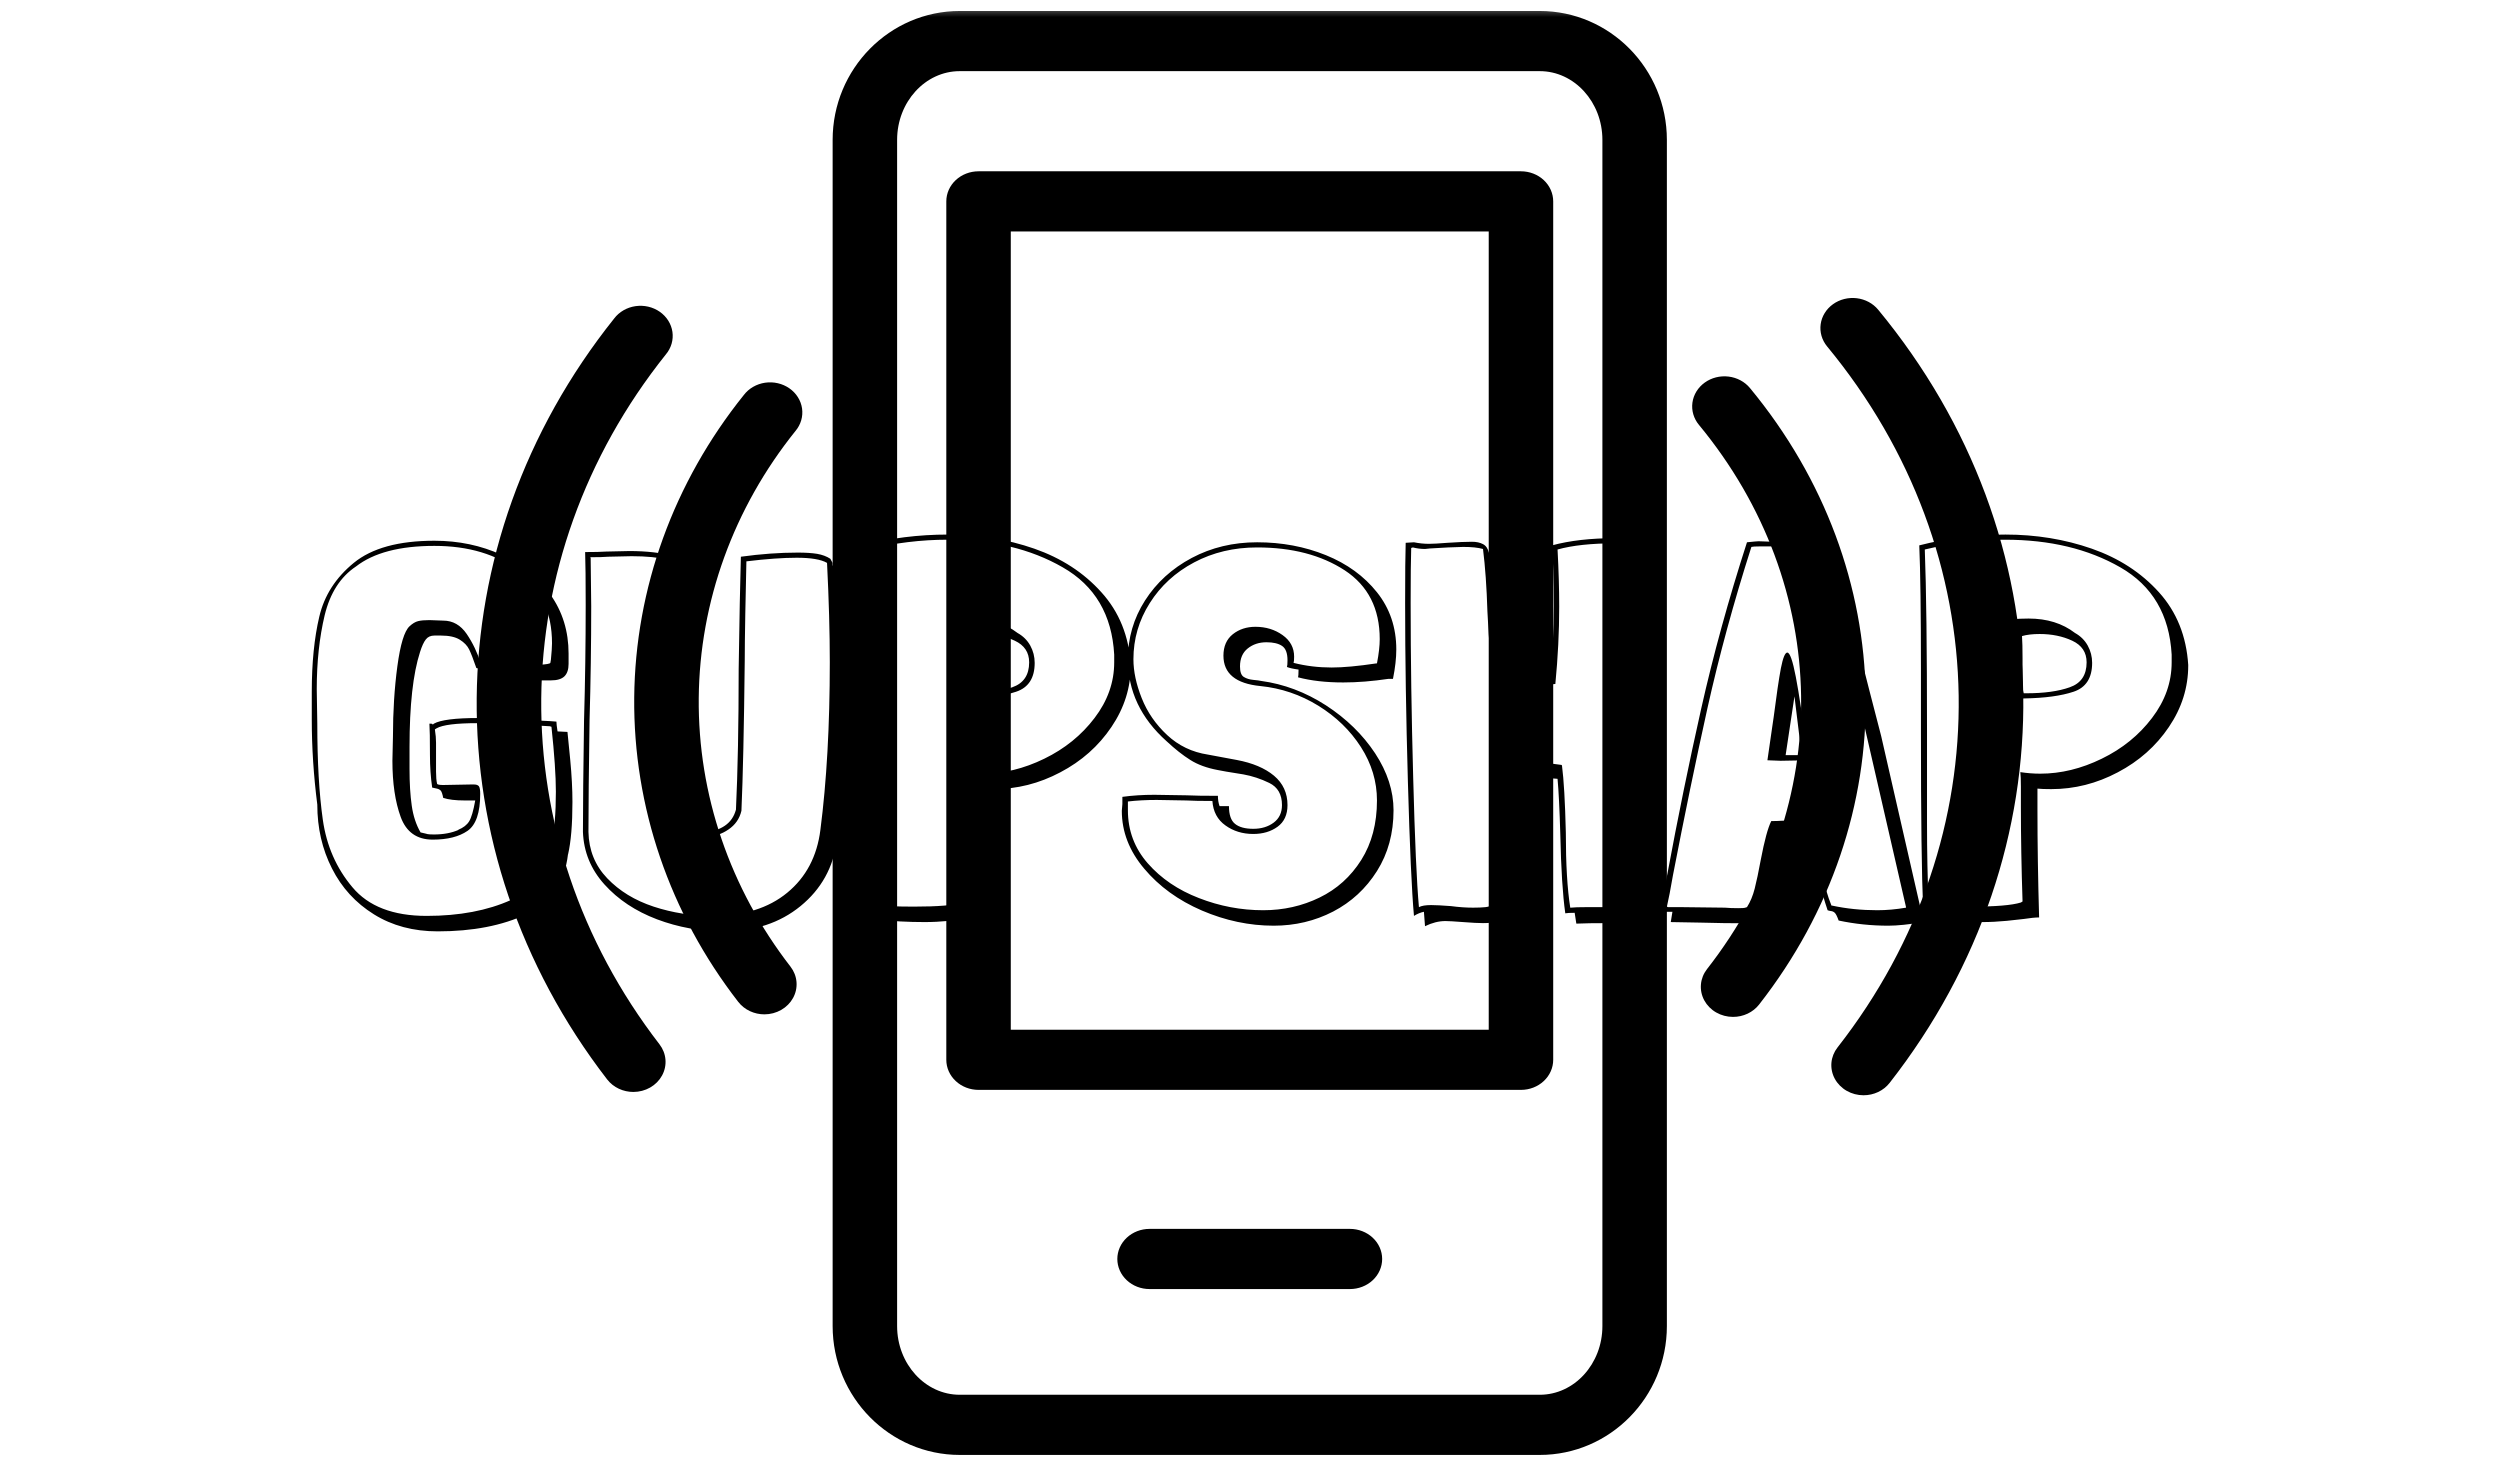 <svg width="220" height="129" viewBox="0 0 220 129" fill="none" xmlns="http://www.w3.org/2000/svg">
<g clip-path="url(#clip0_33_2078)">
<g clip-path="url(#clip1_33_2078)">
<g clip-path="url(#clip2_33_2078)">
<g clip-path="url(#clip3_33_2078)">
<g clip-path="url(#clip4_33_2078)">
<g clip-path="url(#clip5_33_2078)">
<g clip-path="url(#clip6_33_2078)">
<g clip-path="url(#clip7_33_2078)">
<g clip-path="url(#clip8_33_2078)">
<path d="M37.934 63.684C38.031 63.684 38.079 63.714 38.079 63.775L38.176 63.684C38.76 63.351 40.072 63.185 42.113 63.185C43.344 63.185 44.802 63.245 46.487 63.366L48.382 63.457L48.965 63.502C48.965 63.654 48.998 63.941 49.063 64.364L49.937 64.409C49.97 64.681 50.051 65.498 50.18 66.858C50.31 68.219 50.375 69.458 50.375 70.577C50.375 72.542 50.245 74.084 49.986 75.203V75.157C49.694 77.666 48.479 79.429 46.341 80.445C44.203 81.455 41.595 81.96 38.517 81.96C36.378 81.96 34.509 81.461 32.908 80.463C31.302 79.465 30.07 78.12 29.215 76.427C28.353 74.734 27.922 72.859 27.922 70.804C27.598 68.264 27.436 65.77 27.436 63.321V60.872C27.436 58.333 27.657 56.132 28.097 54.269C28.531 52.413 29.542 50.835 31.13 49.535C32.717 48.235 35.083 47.585 38.225 47.585C40.364 47.585 42.333 47.999 44.135 48.827C45.93 49.662 47.362 50.826 48.431 52.319C49.5 53.819 50.035 55.551 50.035 57.516C50.035 57.637 50.035 57.94 50.035 58.423C50.035 58.907 49.915 59.27 49.675 59.512C49.429 59.754 49.03 59.874 48.479 59.874H46.633C46.406 59.874 45.994 59.88 45.398 59.893C44.796 59.911 43.96 59.844 42.891 59.693C42.858 59.602 42.826 59.481 42.793 59.33C42.761 59.179 42.69 59.064 42.58 58.986C42.463 58.913 42.243 58.846 41.919 58.786C41.659 58.03 41.449 57.486 41.287 57.154C41.125 56.821 40.849 56.534 40.461 56.292C40.072 56.05 39.521 55.929 38.808 55.929C38.743 55.929 38.549 55.929 38.225 55.929C37.901 55.929 37.652 56.041 37.477 56.265C37.295 56.494 37.124 56.866 36.962 57.38C36.346 59.285 36.038 62.066 36.038 65.725V67.674C36.038 68.914 36.103 69.987 36.233 70.894C36.362 71.801 36.621 72.587 37.01 73.252L37.593 73.389H37.545C37.674 73.419 37.885 73.434 38.176 73.434C39.019 73.434 39.748 73.298 40.364 73.026H40.315C40.769 72.844 41.092 72.593 41.287 72.273C41.481 71.959 41.659 71.348 41.821 70.441H40.898C40.088 70.441 39.456 70.365 39.003 70.214C38.938 69.882 38.867 69.67 38.789 69.579C38.705 69.489 38.591 69.428 38.449 69.398C38.3 69.368 38.16 69.337 38.031 69.307C37.901 68.4 37.836 67.448 37.836 66.45C37.836 65.029 37.82 64.107 37.788 63.684H37.934ZM38.274 64.183V64.228C38.339 64.621 38.371 64.999 38.371 65.362C38.371 65.725 38.371 65.951 38.371 66.042V67.312V67.901C38.371 68.355 38.403 68.718 38.468 68.99C38.533 69.05 38.711 69.08 39.003 69.08L41.384 69.035H41.724C41.919 69.035 42.058 69.086 42.142 69.189C42.22 69.298 42.259 69.519 42.259 69.851C42.259 71.514 41.886 72.603 41.141 73.117C40.396 73.63 39.375 73.887 38.079 73.887C36.686 73.887 35.747 73.222 35.261 71.892C34.775 70.562 34.532 68.914 34.532 66.949L34.58 64.817C34.58 62.611 34.71 60.546 34.969 58.623C35.228 56.706 35.585 55.536 36.038 55.113C36.297 54.871 36.55 54.72 36.796 54.659C37.036 54.599 37.367 54.569 37.788 54.569L39.003 54.614C39.845 54.614 40.535 55.007 41.073 55.793C41.604 56.579 42.016 57.441 42.307 58.378C43.312 58.499 44.154 58.559 44.834 58.559C47.167 58.559 48.366 58.484 48.431 58.333L48.479 58.06C48.544 57.395 48.577 56.912 48.577 56.609C48.577 53.888 47.605 51.778 45.661 50.279C43.717 48.785 41.238 48.038 38.225 48.038C35.18 48.038 32.879 48.643 31.324 49.852C29.963 50.759 29.047 52.186 28.573 54.133C28.107 56.086 27.874 58.257 27.874 60.645L27.922 63.684C27.922 67.04 28.084 69.857 28.408 72.137C28.732 74.422 29.601 76.403 31.013 78.078C32.419 79.759 34.596 80.599 37.545 80.599C40.428 80.599 42.907 80.13 44.98 79.193C47.054 78.256 48.236 76.593 48.528 74.205C48.787 73.086 48.917 71.575 48.917 69.67C48.917 68.279 48.787 66.374 48.528 63.956L48.382 63.91L46.778 63.82C45.029 63.699 43.441 63.638 42.016 63.638C40.137 63.638 38.938 63.79 38.419 64.092L38.274 64.183ZM74.237 50.442C74.398 53.677 74.48 56.594 74.48 59.194C74.48 64.424 74.204 69.353 73.653 73.978C73.329 76.336 72.26 78.256 70.446 79.737C68.632 81.219 66.38 81.96 63.691 81.96C61.65 81.96 59.689 81.606 57.81 80.898C55.931 80.185 54.392 79.163 53.193 77.833C51.995 76.503 51.363 74.961 51.298 73.207C51.298 71.03 51.331 67.765 51.395 63.412C51.492 60.056 51.541 56.655 51.541 53.208C51.541 51.062 51.525 49.52 51.492 48.582C52.303 48.582 52.918 48.567 53.339 48.537L55.38 48.492C56.903 48.492 58.215 48.643 59.317 48.945L59.268 49.625C59.365 49.656 59.527 49.686 59.754 49.716C59.981 49.746 60.159 49.792 60.289 49.852C60.159 52.12 60.094 54.81 60.094 57.924C60.094 62.278 60.305 67.115 60.726 72.436V72.346C60.791 72.678 60.943 72.896 61.183 72.999C61.429 73.107 61.747 73.162 62.136 73.162C62.751 73.162 63.302 72.996 63.788 72.663C64.274 72.33 64.598 71.862 64.76 71.257V71.348C64.922 67.901 65.003 63.744 65.003 58.877C65.068 54.463 65.132 51.167 65.197 48.991C66.947 48.749 68.615 48.628 70.203 48.628C70.883 48.628 71.45 48.664 71.904 48.737C72.357 48.815 72.746 48.96 73.07 49.172L73.264 49.535V49.761C73.621 49.852 73.88 49.958 74.042 50.079L74.237 50.442ZM70.106 49.081C68.907 49.081 67.433 49.187 65.683 49.399C65.651 50.669 65.618 52.201 65.586 53.997C65.554 55.799 65.537 57.184 65.537 58.151C65.473 64.047 65.375 68.445 65.246 71.348C65.084 72.043 64.701 72.593 64.099 72.999C63.503 73.41 62.848 73.615 62.136 73.615C61.487 73.615 60.895 73.44 60.357 73.089C59.825 72.745 59.463 72.24 59.268 71.575C58.847 66.858 58.636 62.006 58.636 57.017C58.636 54.145 58.701 51.575 58.831 49.308V49.263C57.956 49.051 56.871 48.945 55.575 48.945L53.534 48.991C53.177 49.021 52.659 49.036 51.978 49.036H51.93L51.978 49.081L52.027 53.344C52.027 56.67 51.978 60.011 51.881 63.366C51.816 67.72 51.784 71 51.784 73.207C51.816 74.809 52.367 76.17 53.436 77.289C54.506 78.407 55.866 79.239 57.519 79.783C59.171 80.327 60.904 80.599 62.719 80.599C65.44 80.599 67.627 79.919 69.279 78.558C70.932 77.198 71.904 75.354 72.195 73.026C72.746 68.763 73.022 63.85 73.022 58.287C73.022 55.687 72.941 52.77 72.779 49.535C72.26 49.232 71.369 49.081 70.106 49.081ZM99.508 58.559C99.508 60.494 98.941 62.299 97.807 63.974C96.673 65.655 95.173 66.985 93.306 67.965C91.447 68.95 89.493 69.443 87.445 69.443C86.901 69.443 86.496 69.428 86.231 69.398V71.302C86.231 74.205 86.282 77.349 86.386 80.735C86.062 80.735 85.605 80.781 85.016 80.871C84.795 80.901 84.303 80.956 83.538 81.034C82.78 81.107 82.058 81.143 81.371 81.143C79.913 81.143 78.507 81.068 77.152 80.917C77.152 80.493 77.088 80.236 76.958 80.146C76.822 80.055 76.563 80.01 76.18 80.01C76.051 77.077 75.986 71.907 75.986 64.5V59.013C75.986 53.934 75.937 50.26 75.84 47.993C78.303 47.358 80.83 47.041 83.422 47.041C86.104 47.041 88.638 47.455 91.022 48.283C93.407 49.117 95.374 50.396 96.922 52.12C98.484 53.843 99.346 55.974 99.508 58.514V58.559ZM98.05 57.607C97.855 54.1 96.346 51.539 93.52 49.925C90.708 48.304 87.326 47.494 83.373 47.494C81.066 47.494 78.717 47.781 76.326 48.356C76.449 51.742 76.511 57.108 76.511 64.455V72.436C76.511 74.976 76.563 77.364 76.666 79.601C77.535 79.722 78.779 79.783 80.399 79.783C82.544 79.783 84.001 79.662 84.773 79.42L84.928 79.329C84.825 76.397 84.773 73.615 84.773 70.985V69.216C84.773 68.642 84.76 68.219 84.734 67.947C85.317 68.037 85.897 68.083 86.474 68.083C88.294 68.083 90.102 67.644 91.897 66.767C93.698 65.891 95.173 64.697 96.32 63.185C97.473 61.673 98.05 60.041 98.05 58.287V57.607ZM91.052 58.333C91.052 59.663 90.507 60.509 89.419 60.872C88.337 61.235 86.888 61.431 85.074 61.462L84.005 61.507H83.859C83.6 60.751 83.47 59.512 83.47 57.788C83.47 56.367 83.454 55.34 83.422 54.705C83.616 54.523 84.296 54.432 85.463 54.432C87.083 54.432 88.443 54.856 89.545 55.702C90.031 55.974 90.403 56.343 90.663 56.809C90.922 57.28 91.052 57.788 91.052 58.333ZM86.435 55.793C85.813 55.793 85.294 55.853 84.879 55.974C84.912 56.428 84.928 57.078 84.928 57.924V59.239V60.011C84.928 60.464 84.957 60.797 85.016 61.008H85.259C86.82 61.008 88.094 60.833 89.078 60.482C90.07 60.138 90.566 59.406 90.566 58.287C90.566 57.41 90.144 56.776 89.302 56.383C88.46 55.989 87.504 55.793 86.435 55.793ZM122.193 59.738C120.768 59.95 119.439 60.056 118.208 60.056C116.686 60.056 115.357 59.905 114.223 59.602C114.256 59.512 114.272 59.285 114.272 58.922C113.818 58.862 113.478 58.786 113.251 58.695C113.284 58.605 113.3 58.408 113.3 58.106C113.3 57.471 113.138 57.048 112.814 56.836C112.49 56.624 112.036 56.519 111.453 56.519C110.805 56.519 110.254 56.7 109.801 57.063C109.347 57.426 109.12 57.955 109.12 58.65C109.12 59.134 109.234 59.442 109.461 59.575C109.687 59.714 109.963 59.799 110.287 59.829C110.611 59.859 110.838 59.889 110.967 59.92C112.976 60.192 114.881 60.908 116.682 62.069C118.477 63.236 119.919 64.642 121.008 66.287C122.09 67.938 122.631 69.609 122.631 71.302C122.631 73.328 122.145 75.112 121.173 76.654C120.201 78.196 118.915 79.384 117.314 80.218C115.707 81.047 113.964 81.461 112.085 81.461C109.947 81.461 107.841 81.016 105.767 80.127C103.694 79.233 102.002 78.005 100.693 76.445C99.378 74.891 98.72 73.192 98.72 71.348L98.769 70.758V70.123C99.644 70.002 100.583 69.942 101.588 69.942L104.406 69.987C105.054 70.018 105.978 70.033 107.176 70.033C107.176 70.365 107.225 70.668 107.322 70.94H108.148C108.148 71.695 108.327 72.216 108.683 72.5C109.039 72.79 109.574 72.935 110.287 72.935C111 72.935 111.599 72.754 112.085 72.391C112.571 72.028 112.814 71.514 112.814 70.849C112.814 69.912 112.441 69.262 111.696 68.899C110.951 68.536 110.19 68.285 109.412 68.146C108.634 68.013 108.132 67.931 107.905 67.901L107.176 67.765C106.204 67.584 105.395 67.287 104.747 66.876C104.099 66.471 103.402 65.921 102.657 65.226C100.389 63.2 99.255 60.797 99.255 58.015C99.255 56.141 99.757 54.417 100.761 52.845C101.766 51.273 103.136 50.025 104.873 49.099C106.603 48.18 108.521 47.721 110.627 47.721C112.798 47.721 114.816 48.099 116.682 48.855C118.542 49.61 120.039 50.699 121.173 52.12C122.307 53.541 122.874 55.218 122.874 57.154C122.874 57.909 122.777 58.771 122.582 59.738H122.193ZM121.173 58.378C121.335 57.531 121.416 56.821 121.416 56.246C121.416 53.556 120.389 51.536 118.335 50.188C116.274 48.845 113.705 48.174 110.627 48.174C108.586 48.174 106.739 48.613 105.087 49.489C103.434 50.366 102.132 51.56 101.179 53.072C100.22 54.584 99.741 56.231 99.741 58.015C99.741 59.073 99.984 60.213 100.47 61.434C100.956 62.662 101.701 63.744 102.705 64.681C103.71 65.619 104.909 66.193 106.302 66.405C106.593 66.465 107.436 66.622 108.829 66.876C110.222 67.136 111.317 67.599 112.114 68.264C112.905 68.929 113.3 69.791 113.3 70.849C113.3 71.695 113.008 72.33 112.425 72.754C111.842 73.177 111.129 73.389 110.287 73.389C109.347 73.389 108.531 73.138 107.837 72.636C107.138 72.14 106.755 71.423 106.69 70.486C105.686 70.486 104.925 70.471 104.406 70.441L101.782 70.395C100.875 70.395 100.032 70.441 99.255 70.531V71.302C99.255 73.086 99.838 74.643 101.004 75.974C102.171 77.304 103.671 78.323 105.505 79.03C107.332 79.743 109.218 80.1 111.162 80.1C112.943 80.1 114.596 79.728 116.119 78.985C117.641 78.247 118.866 77.144 119.793 75.674C120.713 74.211 121.173 72.466 121.173 70.441C121.173 68.778 120.703 67.212 119.763 65.743C118.824 64.279 117.57 63.064 116.002 62.096C114.427 61.129 112.733 60.555 110.919 60.373C108.748 60.162 107.662 59.27 107.662 57.698C107.662 56.881 107.938 56.252 108.489 55.811C109.039 55.376 109.704 55.158 110.481 55.158C111.388 55.158 112.182 55.4 112.862 55.884C113.543 56.367 113.883 57.002 113.883 57.788C113.883 58.06 113.867 58.242 113.834 58.333C114.904 58.605 116.021 58.741 117.188 58.741C118.192 58.741 119.504 58.62 121.124 58.378H121.173ZM146.492 80.917C145.261 81.128 143.658 81.234 141.681 81.234C140.321 81.234 139.332 81.249 138.717 81.279L138.571 80.327C138.182 80.327 137.907 80.342 137.745 80.372C137.518 78.77 137.372 76.457 137.307 73.434C137.243 71.227 137.162 69.594 137.064 68.536C136.352 68.476 135.914 68.445 135.752 68.445C134.813 68.445 133.954 68.521 133.177 68.672C133.144 69.126 133.128 69.866 133.128 70.894L133.177 73.615C133.209 74.22 133.225 75.112 133.225 76.291C133.225 78.196 133.112 79.677 132.885 80.735C132.302 81.068 131.508 81.234 130.504 81.234C130.115 81.234 129.532 81.204 128.754 81.143C127.977 81.083 127.458 81.053 127.199 81.053C126.616 81.053 126.016 81.204 125.401 81.506L125.304 80.236C125.012 80.297 124.72 80.418 124.429 80.599C124.234 78.453 124.056 74.513 123.894 68.781C123.732 63.055 123.651 57.819 123.651 53.072C123.651 50.502 123.667 48.734 123.7 47.766L124.429 47.721C124.882 47.812 125.32 47.857 125.741 47.857C126.065 47.857 126.616 47.827 127.393 47.766C128.301 47.706 129.013 47.675 129.532 47.675C129.92 47.675 130.244 47.745 130.504 47.884C130.763 48.017 130.941 48.28 131.038 48.673C131.233 48.703 131.404 48.734 131.553 48.764C131.696 48.794 131.816 48.824 131.913 48.855C132.043 49.913 132.14 51.455 132.205 53.48C132.334 56.352 132.545 58.514 132.836 59.965H133.371C134.375 59.965 135.282 59.905 136.092 59.784H136.433C136.627 57.607 136.724 55.46 136.724 53.344C136.724 50.986 136.676 49.202 136.578 47.993C138.134 47.57 139.997 47.358 142.167 47.358H142.848C143.366 47.358 143.82 47.388 144.208 47.449V48.31C144.597 48.31 144.921 48.325 145.18 48.356L146.492 80.917ZM143.722 47.857C143.366 47.827 142.848 47.812 142.167 47.812C140.061 47.812 138.36 47.993 137.064 48.356C137.162 50.17 137.21 51.848 137.21 53.389C137.21 55.596 137.097 57.864 136.87 60.192H136.821C135.687 60.343 134.57 60.419 133.468 60.419C132.691 60.419 132.059 60.358 131.573 60.237H131.524C131.233 58.816 131.022 56.67 130.892 53.798C130.828 51.681 130.698 49.852 130.504 48.31C130.082 48.189 129.499 48.129 128.754 48.129L127.442 48.174L125.838 48.265L125.401 48.31C125.044 48.31 124.688 48.265 124.332 48.174L124.186 48.22C124.153 49.187 124.137 50.804 124.137 53.072C124.137 57.879 124.212 63.004 124.361 68.445C124.503 73.887 124.672 77.682 124.866 79.828C125.093 79.707 125.449 79.647 125.935 79.647C126.324 79.647 126.907 79.677 127.685 79.737C128.365 79.828 129.013 79.874 129.629 79.874C130.082 79.874 130.449 79.858 130.727 79.828C130.999 79.798 131.249 79.707 131.476 79.556C131.638 78.498 131.719 77.198 131.719 75.656C131.719 74.477 131.702 73.585 131.67 72.98L131.621 70.35C131.621 69.383 131.67 68.4 131.767 67.402C132.642 67.191 133.63 67.085 134.732 67.085C135.477 67.085 136.368 67.161 137.405 67.312L137.453 67.357C137.615 68.597 137.729 70.562 137.793 73.252C137.793 76.034 137.923 78.241 138.182 79.874H138.231C138.49 79.843 138.96 79.828 139.64 79.828H141.39C142.88 79.828 144.095 79.753 145.035 79.601L143.722 47.857ZM169.285 81.143C167.989 81.355 166.952 81.461 166.175 81.461C164.684 81.461 163.227 81.31 161.801 81.007C161.671 80.644 161.558 80.418 161.461 80.327C161.364 80.236 161.25 80.185 161.121 80.173C160.991 80.155 160.894 80.13 160.829 80.1C160.57 79.344 160.213 78.12 159.76 76.427C159.501 75.429 159.28 74.704 159.099 74.25C158.924 73.797 158.739 73.57 158.545 73.57C158.286 73.57 158.065 73.576 157.884 73.588C157.709 73.606 157.476 73.615 157.184 73.615C156.957 74.19 156.731 75.112 156.504 76.382C156.245 77.561 156.018 78.498 155.823 79.193C155.629 79.889 155.354 80.554 154.997 81.189C154.9 81.189 154.761 81.204 154.579 81.234C154.404 81.264 154.187 81.279 153.928 81.279C153.572 81.249 152.826 81.234 151.693 81.234L149.603 81.189L147.027 81.143L147.173 80.236H146.055L146.735 76.88C147.643 71.983 148.631 67.151 149.7 62.387C150.769 57.628 152.114 52.739 153.734 47.721C154.317 47.66 154.657 47.63 154.754 47.63C154.884 47.63 155.305 47.645 156.018 47.675C156.731 47.706 158.221 47.615 160.489 47.403C160.618 47.917 160.699 48.25 160.732 48.401L161.461 48.31C161.752 49.852 162.773 54.024 164.522 60.827C165.17 63.306 165.511 64.621 165.543 64.772L169.285 81.143ZM164.085 63.956L160.1 47.902C158.674 48.023 157.265 48.084 155.872 48.084H154.851C154.463 48.084 154.22 48.099 154.122 48.129C152.567 52.996 151.278 57.728 150.254 62.323C149.237 66.919 148.226 71.816 147.221 77.016C147.124 77.591 147.027 78.126 146.93 78.622C146.833 79.124 146.752 79.511 146.687 79.783L146.784 79.828H147.95L151.79 79.874C152.114 79.904 152.502 79.919 152.956 79.919C153.312 79.919 153.523 79.904 153.588 79.874L153.734 79.828C154.025 79.375 154.252 78.831 154.414 78.196C154.576 77.561 154.754 76.714 154.949 75.656C155.273 73.963 155.58 72.829 155.872 72.255C156.228 72.255 156.52 72.246 156.747 72.228C156.974 72.216 157.152 72.21 157.281 72.21H157.913L158.885 72.3C159.144 72.844 159.41 73.6 159.682 74.568C159.961 75.535 160.132 76.14 160.197 76.382C160.521 77.803 160.845 78.906 161.169 79.692H161.218C162.481 79.964 163.81 80.1 165.203 80.1C166.013 80.1 166.855 80.025 167.73 79.874V79.828L164.085 63.956ZM156.698 66.949L155.532 66.904C155.921 64.213 156.099 62.988 156.066 63.23C156.326 61.205 156.543 59.729 156.718 58.804C156.899 57.885 157.087 57.426 157.281 57.426C157.508 57.426 157.758 58.136 158.03 59.557C158.308 60.978 158.674 63.427 159.128 66.904L156.698 66.949ZM158.545 66.45L157.913 61.28L157.136 66.45H158.545ZM192.564 58.559C192.564 60.494 191.997 62.299 190.863 63.974C189.729 65.655 188.229 66.985 186.363 67.965C184.503 68.95 182.552 69.443 180.511 69.443C179.961 69.443 179.556 69.428 179.296 69.398V71.302C179.296 74.205 179.345 77.349 179.442 80.735C179.118 80.735 178.665 80.781 178.081 80.871C177.855 80.901 177.359 80.956 176.594 81.034C175.836 81.107 175.117 81.143 174.437 81.143C172.979 81.143 171.569 81.068 170.208 80.917C170.208 80.493 170.144 80.236 170.014 80.146C169.884 80.055 169.625 80.01 169.237 80.01C169.107 77.077 169.042 71.907 169.042 64.5V59.013C169.042 53.934 168.994 50.26 168.896 47.993C171.359 47.358 173.886 47.041 176.478 47.041C179.167 47.041 181.7 47.455 184.078 48.283C186.463 49.117 188.433 50.396 189.988 52.12C191.543 53.843 192.402 55.974 192.564 58.514V58.559ZM191.106 57.607C190.911 54.1 189.405 51.539 186.586 49.925C183.767 48.304 180.382 47.494 176.429 47.494C174.129 47.494 171.78 47.781 169.382 48.356C169.512 51.742 169.577 57.108 169.577 64.455V72.436C169.577 74.976 169.625 77.364 169.722 79.601C170.597 79.722 171.845 79.783 173.465 79.783C175.603 79.783 177.061 79.662 177.838 79.42L177.984 79.329C177.887 76.397 177.838 73.615 177.838 70.985V69.216C177.838 68.642 177.822 68.219 177.79 67.947C178.373 68.037 178.956 68.083 179.539 68.083C181.354 68.083 183.158 67.644 184.953 66.767C186.755 65.891 188.229 64.697 189.376 63.185C190.529 61.673 191.106 60.041 191.106 58.287V57.607ZM184.108 58.333C184.108 59.663 183.563 60.509 182.475 60.872C181.393 61.235 179.944 61.431 178.13 61.462L177.061 61.507H176.915C176.656 60.751 176.526 59.512 176.526 57.788C176.526 56.367 176.51 55.34 176.478 54.705C176.672 54.523 177.352 54.432 178.519 54.432C180.139 54.432 181.499 54.856 182.601 55.702C183.087 55.974 183.46 56.343 183.719 56.809C183.978 57.28 184.108 57.788 184.108 58.333ZM179.491 55.793C178.875 55.793 178.357 55.853 177.936 55.974C177.968 56.428 177.984 57.078 177.984 57.924V59.239V60.011C177.984 60.464 178.017 60.797 178.081 61.008H178.324C179.88 61.008 181.15 60.833 182.134 60.482C183.126 60.138 183.622 59.406 183.622 58.287C183.622 57.41 183.2 56.776 182.358 56.383C181.516 55.989 180.56 55.793 179.491 55.793Z" fill="black"/>
</g>
</g>
</g>
</g>
</g>
</g>
<mask id="mask0_33_2078" style="mask-type:luminance" maskUnits="userSpaceOnUse" x="0" y="0" width="356" height="208">
<path d="M355.595 0.448H0.175V207.736H355.595V0.448Z" fill="white"/>
<g clip-path="url(#clip9_33_2078)">
<g clip-path="url(#clip10_33_2078)">
<g clip-path="url(#clip11_33_2078)">
<g clip-path="url(#clip12_33_2078)">
<g clip-path="url(#clip13_33_2078)">
<g clip-path="url(#clip14_33_2078)">
<g clip-path="url(#clip15_33_2078)">
<path d="M37.934 63.684C38.031 63.684 38.079 63.714 38.079 63.775L38.176 63.684C38.76 63.351 40.072 63.185 42.113 63.185C43.344 63.185 44.802 63.245 46.487 63.366L48.382 63.457L48.965 63.502C48.965 63.654 48.998 63.941 49.063 64.364L49.937 64.409C49.97 64.681 50.051 65.498 50.18 66.858C50.31 68.219 50.375 69.458 50.375 70.577C50.375 72.542 50.245 74.084 49.986 75.203V75.157C49.694 77.666 48.479 79.429 46.341 80.445C44.203 81.455 41.595 81.96 38.517 81.96C36.378 81.96 34.509 81.461 32.908 80.463C31.302 79.465 30.07 78.12 29.215 76.427C28.353 74.734 27.922 72.859 27.922 70.804C27.598 68.264 27.436 65.77 27.436 63.321V60.872C27.436 58.333 27.657 56.132 28.097 54.269C28.531 52.413 29.542 50.835 31.13 49.535C32.717 48.235 35.083 47.585 38.225 47.585C40.364 47.585 42.333 47.999 44.135 48.827C45.93 49.662 47.362 50.826 48.431 52.319C49.5 53.819 50.035 55.551 50.035 57.516C50.035 57.637 50.035 57.94 50.035 58.423C50.035 58.907 49.915 59.27 49.675 59.512C49.429 59.754 49.03 59.874 48.479 59.874H46.633C46.406 59.874 45.994 59.88 45.398 59.893C44.796 59.911 43.96 59.844 42.891 59.693C42.858 59.602 42.826 59.481 42.793 59.33C42.761 59.179 42.69 59.064 42.58 58.986C42.463 58.913 42.243 58.846 41.919 58.786C41.659 58.03 41.449 57.486 41.287 57.154C41.125 56.821 40.849 56.534 40.461 56.292C40.072 56.05 39.521 55.929 38.808 55.929C38.743 55.929 38.549 55.929 38.225 55.929C37.901 55.929 37.652 56.041 37.477 56.265C37.295 56.494 37.124 56.866 36.962 57.38C36.346 59.285 36.038 62.066 36.038 65.725V67.674C36.038 68.914 36.103 69.987 36.233 70.894C36.362 71.801 36.621 72.587 37.01 73.252L37.593 73.389H37.545C37.674 73.419 37.885 73.434 38.176 73.434C39.019 73.434 39.748 73.298 40.364 73.026H40.315C40.769 72.844 41.092 72.593 41.287 72.273C41.481 71.959 41.659 71.348 41.821 70.441H40.898C40.088 70.441 39.456 70.365 39.003 70.214C38.938 69.882 38.867 69.67 38.789 69.579C38.705 69.489 38.591 69.428 38.449 69.398C38.3 69.368 38.16 69.337 38.031 69.307C37.901 68.4 37.836 67.448 37.836 66.45C37.836 65.029 37.82 64.107 37.788 63.684H37.934ZM38.274 64.183V64.228C38.339 64.621 38.371 64.999 38.371 65.362C38.371 65.725 38.371 65.951 38.371 66.042V67.312V67.901C38.371 68.355 38.403 68.718 38.468 68.99C38.533 69.05 38.711 69.08 39.003 69.08L41.384 69.035H41.724C41.919 69.035 42.058 69.086 42.142 69.189C42.22 69.298 42.259 69.519 42.259 69.851C42.259 71.514 41.886 72.603 41.141 73.117C40.396 73.63 39.375 73.887 38.079 73.887C36.686 73.887 35.747 73.222 35.261 71.892C34.775 70.562 34.532 68.914 34.532 66.949L34.58 64.817C34.58 62.611 34.71 60.546 34.969 58.623C35.228 56.706 35.585 55.536 36.038 55.113C36.297 54.871 36.55 54.72 36.796 54.659C37.036 54.599 37.367 54.569 37.788 54.569L39.003 54.614C39.845 54.614 40.535 55.007 41.073 55.793C41.604 56.579 42.016 57.441 42.307 58.378C43.312 58.499 44.154 58.559 44.834 58.559C47.167 58.559 48.366 58.484 48.431 58.333L48.479 58.06C48.544 57.395 48.577 56.912 48.577 56.609C48.577 53.888 47.605 51.778 45.661 50.279C43.717 48.785 41.238 48.038 38.225 48.038C35.18 48.038 32.879 48.643 31.324 49.852C29.963 50.759 29.047 52.186 28.573 54.133C28.107 56.086 27.874 58.257 27.874 60.645L27.922 63.684C27.922 67.04 28.084 69.857 28.408 72.137C28.732 74.422 29.601 76.403 31.013 78.078C32.419 79.759 34.596 80.599 37.545 80.599C40.428 80.599 42.907 80.13 44.98 79.193C47.054 78.256 48.236 76.593 48.528 74.205C48.787 73.086 48.917 71.575 48.917 69.67C48.917 68.279 48.787 66.374 48.528 63.956L48.382 63.91L46.778 63.82C45.029 63.699 43.441 63.638 42.016 63.638C40.137 63.638 38.938 63.79 38.419 64.092L38.274 64.183ZM74.237 50.442C74.398 53.677 74.48 56.594 74.48 59.194C74.48 64.424 74.204 69.353 73.653 73.978C73.329 76.336 72.26 78.256 70.446 79.737C68.632 81.219 66.38 81.96 63.691 81.96C61.65 81.96 59.689 81.606 57.81 80.898C55.931 80.185 54.392 79.163 53.193 77.833C51.995 76.503 51.363 74.961 51.298 73.207C51.298 71.03 51.331 67.765 51.395 63.412C51.492 60.056 51.541 56.655 51.541 53.208C51.541 51.062 51.525 49.52 51.492 48.582C52.303 48.582 52.918 48.567 53.339 48.537L55.38 48.492C56.903 48.492 58.215 48.643 59.317 48.945L59.268 49.625C59.365 49.656 59.527 49.686 59.754 49.716C59.981 49.746 60.159 49.792 60.289 49.852C60.159 52.12 60.094 54.81 60.094 57.924C60.094 62.278 60.305 67.115 60.726 72.436V72.346C60.791 72.678 60.943 72.896 61.183 72.999C61.429 73.107 61.747 73.162 62.136 73.162C62.751 73.162 63.302 72.996 63.788 72.663C64.274 72.33 64.598 71.862 64.76 71.257V71.348C64.922 67.901 65.003 63.744 65.003 58.877C65.068 54.463 65.132 51.167 65.197 48.991C66.947 48.749 68.615 48.628 70.203 48.628C70.883 48.628 71.45 48.664 71.904 48.737C72.357 48.815 72.746 48.96 73.07 49.172L73.264 49.535V49.761C73.621 49.852 73.88 49.958 74.042 50.079L74.237 50.442ZM70.106 49.081C68.907 49.081 67.433 49.187 65.683 49.399C65.651 50.669 65.618 52.201 65.586 53.997C65.554 55.799 65.537 57.184 65.537 58.151C65.473 64.047 65.375 68.445 65.246 71.348C65.084 72.043 64.701 72.593 64.099 72.999C63.503 73.41 62.848 73.615 62.136 73.615C61.487 73.615 60.895 73.44 60.357 73.089C59.825 72.745 59.463 72.24 59.268 71.575C58.847 66.858 58.636 62.006 58.636 57.017C58.636 54.145 58.701 51.575 58.831 49.308V49.263C57.956 49.051 56.871 48.945 55.575 48.945L53.534 48.991C53.177 49.021 52.659 49.036 51.978 49.036H51.93L51.978 49.081L52.027 53.344C52.027 56.67 51.978 60.011 51.881 63.366C51.816 67.72 51.784 71 51.784 73.207C51.816 74.809 52.367 76.17 53.436 77.289C54.506 78.407 55.866 79.239 57.519 79.783C59.171 80.327 60.904 80.599 62.719 80.599C65.44 80.599 67.627 79.919 69.279 78.558C70.932 77.198 71.904 75.354 72.195 73.026C72.746 68.763 73.022 63.85 73.022 58.287C73.022 55.687 72.941 52.77 72.779 49.535C72.26 49.232 71.369 49.081 70.106 49.081ZM99.508 58.559C99.508 60.494 98.941 62.299 97.807 63.974C96.673 65.655 95.173 66.985 93.306 67.965C91.447 68.95 89.493 69.443 87.445 69.443C86.901 69.443 86.496 69.428 86.231 69.398V71.302C86.231 74.205 86.282 77.349 86.386 80.735C86.062 80.735 85.605 80.781 85.016 80.871C84.795 80.901 84.303 80.956 83.538 81.034C82.78 81.107 82.058 81.143 81.371 81.143C79.913 81.143 78.507 81.068 77.152 80.917C77.152 80.493 77.088 80.236 76.958 80.146C76.822 80.055 76.563 80.01 76.18 80.01C76.051 77.077 75.986 71.907 75.986 64.5V59.013C75.986 53.934 75.937 50.26 75.84 47.993C78.303 47.358 80.83 47.041 83.422 47.041C86.104 47.041 88.638 47.455 91.022 48.283C93.407 49.117 95.374 50.396 96.922 52.12C98.484 53.843 99.346 55.974 99.508 58.514V58.559ZM98.05 57.607C97.855 54.1 96.346 51.539 93.52 49.925C90.708 48.304 87.326 47.494 83.373 47.494C81.066 47.494 78.717 47.781 76.326 48.356C76.449 51.742 76.511 57.108 76.511 64.455V72.436C76.511 74.976 76.563 77.364 76.666 79.601C77.535 79.722 78.779 79.783 80.399 79.783C82.544 79.783 84.001 79.662 84.773 79.42L84.928 79.329C84.825 76.397 84.773 73.615 84.773 70.985V69.216C84.773 68.642 84.76 68.219 84.734 67.947C85.317 68.037 85.897 68.083 86.474 68.083C88.294 68.083 90.102 67.644 91.897 66.767C93.698 65.891 95.173 64.697 96.32 63.185C97.473 61.673 98.05 60.041 98.05 58.287V57.607ZM91.052 58.333C91.052 59.663 90.507 60.509 89.419 60.872C88.337 61.235 86.888 61.431 85.074 61.462L84.005 61.507H83.859C83.6 60.751 83.47 59.512 83.47 57.788C83.47 56.367 83.454 55.34 83.422 54.705C83.616 54.523 84.296 54.432 85.463 54.432C87.083 54.432 88.443 54.856 89.545 55.702C90.031 55.974 90.403 56.343 90.663 56.809C90.922 57.28 91.052 57.788 91.052 58.333ZM86.435 55.793C85.813 55.793 85.294 55.853 84.879 55.974C84.912 56.428 84.928 57.078 84.928 57.924V59.239V60.011C84.928 60.464 84.957 60.797 85.016 61.008H85.259C86.82 61.008 88.094 60.833 89.078 60.482C90.07 60.138 90.566 59.406 90.566 58.287C90.566 57.41 90.144 56.776 89.302 56.383C88.46 55.989 87.504 55.793 86.435 55.793ZM122.193 59.738C120.768 59.95 119.439 60.056 118.208 60.056C116.686 60.056 115.357 59.905 114.223 59.602C114.256 59.512 114.272 59.285 114.272 58.922C113.818 58.862 113.478 58.786 113.251 58.695C113.284 58.605 113.3 58.408 113.3 58.106C113.3 57.471 113.138 57.048 112.814 56.836C112.49 56.624 112.036 56.519 111.453 56.519C110.805 56.519 110.254 56.7 109.801 57.063C109.347 57.426 109.12 57.955 109.12 58.65C109.12 59.134 109.234 59.442 109.461 59.575C109.687 59.714 109.963 59.799 110.287 59.829C110.611 59.859 110.838 59.889 110.967 59.92C112.976 60.192 114.881 60.908 116.682 62.069C118.477 63.236 119.919 64.642 121.008 66.287C122.09 67.938 122.631 69.609 122.631 71.302C122.631 73.328 122.145 75.112 121.173 76.654C120.201 78.196 118.915 79.384 117.314 80.218C115.707 81.047 113.964 81.461 112.085 81.461C109.947 81.461 107.841 81.016 105.767 80.127C103.694 79.233 102.002 78.005 100.693 76.445C99.378 74.891 98.72 73.192 98.72 71.348L98.769 70.758V70.123C99.644 70.002 100.583 69.942 101.588 69.942L104.406 69.987C105.054 70.018 105.978 70.033 107.176 70.033C107.176 70.365 107.225 70.668 107.322 70.94H108.148C108.148 71.695 108.327 72.216 108.683 72.5C109.039 72.79 109.574 72.935 110.287 72.935C111 72.935 111.599 72.754 112.085 72.391C112.571 72.028 112.814 71.514 112.814 70.849C112.814 69.912 112.441 69.262 111.696 68.899C110.951 68.536 110.19 68.285 109.412 68.146C108.634 68.013 108.132 67.931 107.905 67.901L107.176 67.765C106.204 67.584 105.395 67.287 104.747 66.876C104.099 66.471 103.402 65.921 102.657 65.226C100.389 63.2 99.255 60.797 99.255 58.015C99.255 56.141 99.757 54.417 100.761 52.845C101.766 51.273 103.136 50.025 104.873 49.099C106.603 48.18 108.521 47.721 110.627 47.721C112.798 47.721 114.816 48.099 116.682 48.855C118.542 49.61 120.039 50.699 121.173 52.12C122.307 53.541 122.874 55.218 122.874 57.154C122.874 57.909 122.777 58.771 122.582 59.738H122.193ZM121.173 58.378C121.335 57.531 121.416 56.821 121.416 56.246C121.416 53.556 120.389 51.536 118.335 50.188C116.274 48.845 113.705 48.174 110.627 48.174C108.586 48.174 106.739 48.613 105.087 49.489C103.434 50.366 102.132 51.56 101.179 53.072C100.22 54.584 99.741 56.231 99.741 58.015C99.741 59.073 99.984 60.213 100.47 61.434C100.956 62.662 101.701 63.744 102.705 64.681C103.71 65.619 104.909 66.193 106.302 66.405C106.593 66.465 107.436 66.622 108.829 66.876C110.222 67.136 111.317 67.599 112.114 68.264C112.905 68.929 113.3 69.791 113.3 70.849C113.3 71.695 113.008 72.33 112.425 72.754C111.842 73.177 111.129 73.389 110.287 73.389C109.347 73.389 108.531 73.138 107.837 72.636C107.138 72.14 106.755 71.423 106.69 70.486C105.686 70.486 104.925 70.471 104.406 70.441L101.782 70.395C100.875 70.395 100.032 70.441 99.255 70.531V71.302C99.255 73.086 99.838 74.643 101.004 75.974C102.171 77.304 103.671 78.323 105.505 79.03C107.332 79.743 109.218 80.1 111.162 80.1C112.943 80.1 114.596 79.728 116.119 78.985C117.641 78.247 118.866 77.144 119.793 75.674C120.713 74.211 121.173 72.466 121.173 70.441C121.173 68.778 120.703 67.212 119.763 65.743C118.824 64.279 117.57 63.064 116.002 62.096C114.427 61.129 112.733 60.555 110.919 60.373C108.748 60.162 107.662 59.27 107.662 57.698C107.662 56.881 107.938 56.252 108.489 55.811C109.039 55.376 109.704 55.158 110.481 55.158C111.388 55.158 112.182 55.4 112.862 55.884C113.543 56.367 113.883 57.002 113.883 57.788C113.883 58.06 113.867 58.242 113.834 58.333C114.904 58.605 116.021 58.741 117.188 58.741C118.192 58.741 119.504 58.62 121.124 58.378H121.173ZM146.492 80.917C145.261 81.128 143.658 81.234 141.681 81.234C140.321 81.234 139.332 81.249 138.717 81.279L138.571 80.327C138.182 80.327 137.907 80.342 137.745 80.372C137.518 78.77 137.372 76.457 137.307 73.434C137.243 71.227 137.162 69.594 137.064 68.536C136.352 68.476 135.914 68.445 135.752 68.445C134.813 68.445 133.954 68.521 133.177 68.672C133.144 69.126 133.128 69.866 133.128 70.894L133.177 73.615C133.209 74.22 133.225 75.112 133.225 76.291C133.225 78.196 133.112 79.677 132.885 80.735C132.302 81.068 131.508 81.234 130.504 81.234C130.115 81.234 129.532 81.204 128.754 81.143C127.977 81.083 127.458 81.053 127.199 81.053C126.616 81.053 126.016 81.204 125.401 81.506L125.304 80.236C125.012 80.297 124.72 80.418 124.429 80.599C124.234 78.453 124.056 74.513 123.894 68.781C123.732 63.055 123.651 57.819 123.651 53.072C123.651 50.502 123.667 48.734 123.7 47.766L124.429 47.721C124.882 47.812 125.32 47.857 125.741 47.857C126.065 47.857 126.616 47.827 127.393 47.766C128.301 47.706 129.013 47.675 129.532 47.675C129.92 47.675 130.244 47.745 130.504 47.884C130.763 48.017 130.941 48.28 131.038 48.673C131.233 48.703 131.404 48.734 131.553 48.764C131.696 48.794 131.816 48.824 131.913 48.855C132.043 49.913 132.14 51.455 132.205 53.48C132.334 56.352 132.545 58.514 132.836 59.965H133.371C134.375 59.965 135.282 59.905 136.092 59.784H136.433C136.627 57.607 136.724 55.46 136.724 53.344C136.724 50.986 136.676 49.202 136.578 47.993C138.134 47.57 139.997 47.358 142.167 47.358H142.848C143.366 47.358 143.82 47.388 144.208 47.449V48.31C144.597 48.31 144.921 48.325 145.18 48.356L146.492 80.917ZM143.722 47.857C143.366 47.827 142.848 47.812 142.167 47.812C140.061 47.812 138.36 47.993 137.064 48.356C137.162 50.17 137.21 51.848 137.21 53.389C137.21 55.596 137.097 57.864 136.87 60.192H136.821C135.687 60.343 134.57 60.419 133.468 60.419C132.691 60.419 132.059 60.358 131.573 60.237H131.524C131.233 58.816 131.022 56.67 130.892 53.798C130.828 51.681 130.698 49.852 130.504 48.31C130.082 48.189 129.499 48.129 128.754 48.129L127.442 48.174L125.838 48.265L125.401 48.31C125.044 48.31 124.688 48.265 124.332 48.174L124.186 48.22C124.153 49.187 124.137 50.804 124.137 53.072C124.137 57.879 124.212 63.004 124.361 68.445C124.503 73.887 124.672 77.682 124.866 79.828C125.093 79.707 125.449 79.647 125.935 79.647C126.324 79.647 126.907 79.677 127.685 79.737C128.365 79.828 129.013 79.874 129.629 79.874C130.082 79.874 130.449 79.858 130.727 79.828C130.999 79.798 131.249 79.707 131.476 79.556C131.638 78.498 131.719 77.198 131.719 75.656C131.719 74.477 131.702 73.585 131.67 72.98L131.621 70.35C131.621 69.383 131.67 68.4 131.767 67.402C132.642 67.191 133.63 67.085 134.732 67.085C135.477 67.085 136.368 67.161 137.405 67.312L137.453 67.357C137.615 68.597 137.729 70.562 137.793 73.252C137.793 76.034 137.923 78.241 138.182 79.874H138.231C138.49 79.843 138.96 79.828 139.64 79.828H141.39C142.88 79.828 144.095 79.753 145.035 79.601L143.722 47.857ZM169.285 81.143C167.989 81.355 166.952 81.461 166.175 81.461C164.684 81.461 163.227 81.31 161.801 81.007C161.671 80.644 161.558 80.418 161.461 80.327C161.364 80.236 161.25 80.185 161.121 80.173C160.991 80.155 160.894 80.13 160.829 80.1C160.57 79.344 160.213 78.12 159.76 76.427C159.501 75.429 159.28 74.704 159.099 74.25C158.924 73.797 158.739 73.57 158.545 73.57C158.286 73.57 158.065 73.576 157.884 73.588C157.709 73.606 157.476 73.615 157.184 73.615C156.957 74.19 156.731 75.112 156.504 76.382C156.245 77.561 156.018 78.498 155.823 79.193C155.629 79.889 155.354 80.554 154.997 81.189C154.9 81.189 154.761 81.204 154.579 81.234C154.404 81.264 154.187 81.279 153.928 81.279C153.572 81.249 152.826 81.234 151.693 81.234L149.603 81.189L147.027 81.143L147.173 80.236H146.055L146.735 76.88C147.643 71.983 148.631 67.151 149.7 62.387C150.769 57.628 152.114 52.739 153.734 47.721C154.317 47.66 154.657 47.63 154.754 47.63C154.884 47.63 155.305 47.645 156.018 47.675C156.731 47.706 158.221 47.615 160.489 47.403C160.618 47.917 160.699 48.25 160.732 48.401L161.461 48.31C161.752 49.852 162.773 54.024 164.522 60.827C165.17 63.306 165.511 64.621 165.543 64.772L169.285 81.143ZM164.085 63.956L160.1 47.902C158.674 48.023 157.265 48.084 155.872 48.084H154.851C154.463 48.084 154.22 48.099 154.122 48.129C152.567 52.996 151.278 57.728 150.254 62.323C149.237 66.919 148.226 71.816 147.221 77.016C147.124 77.591 147.027 78.126 146.93 78.622C146.833 79.124 146.752 79.511 146.687 79.783L146.784 79.828H147.95L151.79 79.874C152.114 79.904 152.502 79.919 152.956 79.919C153.312 79.919 153.523 79.904 153.588 79.874L153.734 79.828C154.025 79.375 154.252 78.831 154.414 78.196C154.576 77.561 154.754 76.714 154.949 75.656C155.273 73.963 155.58 72.829 155.872 72.255C156.228 72.255 156.52 72.246 156.747 72.228C156.974 72.216 157.152 72.21 157.281 72.21H157.913L158.885 72.3C159.144 72.844 159.41 73.6 159.682 74.568C159.961 75.535 160.132 76.14 160.197 76.382C160.521 77.803 160.845 78.906 161.169 79.692H161.218C162.481 79.964 163.81 80.1 165.203 80.1C166.013 80.1 166.855 80.025 167.73 79.874V79.828L164.085 63.956ZM156.698 66.949L155.532 66.904C155.921 64.213 156.099 62.988 156.066 63.23C156.326 61.205 156.543 59.729 156.718 58.804C156.899 57.885 157.087 57.426 157.281 57.426C157.508 57.426 157.758 58.136 158.03 59.557C158.308 60.978 158.674 63.427 159.128 66.904L156.698 66.949ZM158.545 66.45L157.913 61.28L157.136 66.45H158.545ZM192.564 58.559C192.564 60.494 191.997 62.299 190.863 63.974C189.729 65.655 188.229 66.985 186.363 67.965C184.503 68.95 182.552 69.443 180.511 69.443C179.961 69.443 179.556 69.428 179.296 69.398V71.302C179.296 74.205 179.345 77.349 179.442 80.735C179.118 80.735 178.665 80.781 178.081 80.871C177.855 80.901 177.359 80.956 176.594 81.034C175.836 81.107 175.117 81.143 174.437 81.143C172.979 81.143 171.569 81.068 170.208 80.917C170.208 80.493 170.144 80.236 170.014 80.146C169.884 80.055 169.625 80.01 169.237 80.01C169.107 77.077 169.042 71.907 169.042 64.5V59.013C169.042 53.934 168.994 50.26 168.896 47.993C171.359 47.358 173.886 47.041 176.478 47.041C179.167 47.041 181.7 47.455 184.078 48.283C186.463 49.117 188.433 50.396 189.988 52.12C191.543 53.843 192.402 55.974 192.564 58.514V58.559ZM191.106 57.607C190.911 54.1 189.405 51.539 186.586 49.925C183.767 48.304 180.382 47.494 176.429 47.494C174.129 47.494 171.78 47.781 169.382 48.356C169.512 51.742 169.577 57.108 169.577 64.455V72.436C169.577 74.976 169.625 77.364 169.722 79.601C170.597 79.722 171.845 79.783 173.465 79.783C175.603 79.783 177.061 79.662 177.838 79.42L177.984 79.329C177.887 76.397 177.838 73.615 177.838 70.985V69.216C177.838 68.642 177.822 68.219 177.79 67.947C178.373 68.037 178.956 68.083 179.539 68.083C181.354 68.083 183.158 67.644 184.953 66.767C186.755 65.891 188.229 64.697 189.376 63.185C190.529 61.673 191.106 60.041 191.106 58.287V57.607ZM184.108 58.333C184.108 59.663 183.563 60.509 182.475 60.872C181.393 61.235 179.944 61.431 178.13 61.462L177.061 61.507H176.915C176.656 60.751 176.526 59.512 176.526 57.788C176.526 56.367 176.51 55.34 176.478 54.705C176.672 54.523 177.352 54.432 178.519 54.432C180.139 54.432 181.499 54.856 182.601 55.702C183.087 55.974 183.46 56.343 183.719 56.809C183.978 57.28 184.108 57.788 184.108 58.333ZM179.491 55.793C178.875 55.793 178.357 55.853 177.936 55.974C177.968 56.428 177.984 57.078 177.984 57.924V59.239V60.011C177.984 60.464 178.017 60.797 178.081 61.008H178.324C179.88 61.008 181.15 60.833 182.134 60.482C183.126 60.138 183.622 59.406 183.622 58.287C183.622 57.41 183.2 56.776 182.358 56.383C181.516 55.989 180.56 55.793 179.491 55.793Z" fill="black" stroke="black" stroke-width="61.852" stroke-linejoin="round"/>
</g>
</g>
</g>
</g>
</g>
</g>
</g>
</mask>
<g mask="url(#mask0_33_2078)">
<g clip-path="url(#clip16_33_2078)">
<path d="M135.499 128.034H84.458C78.291 128.034 73.272 122.946 73.272 116.693V12.31C73.272 6.055 78.291 0.967 84.458 0.967H135.499C141.669 0.967 146.685 6.055 146.685 12.31V116.693C146.685 122.946 141.669 128.034 135.499 128.034ZM84.458 6.261C81.42 6.261 78.946 8.974 78.946 12.31V116.693C78.946 120.029 81.42 122.739 84.458 122.739H135.499C138.537 122.739 141.011 120.029 141.011 116.693V12.31C141.011 8.974 138.537 6.261 135.499 6.261H84.458Z" fill="black"/>
<path d="M133.845 95.91H86.112C85.359 95.91 84.638 95.631 84.106 95.134C83.574 94.638 83.275 93.965 83.275 93.262V17.721C83.275 17.019 83.574 16.346 84.106 15.849C84.638 15.353 85.359 15.074 86.112 15.074H133.845C134.598 15.074 135.319 15.353 135.851 15.849C136.383 16.346 136.682 17.019 136.682 17.721V93.262C136.682 93.965 136.383 94.638 135.851 95.134C135.319 95.631 134.598 95.91 133.845 95.91ZM88.949 90.615H131.008V20.368H88.949V90.615Z" fill="black"/>
<path d="M118.793 113.437H101.162C100.409 113.437 99.688 113.158 99.156 112.661C98.624 112.165 98.325 111.492 98.325 110.79C98.325 110.087 98.624 109.414 99.156 108.918C99.688 108.421 100.409 108.142 101.162 108.142H118.793C119.545 108.142 120.267 108.421 120.799 108.918C121.331 109.414 121.63 110.087 121.63 110.79C121.63 111.492 121.331 112.165 120.799 112.661C120.267 113.158 119.545 113.437 118.793 113.437Z" fill="black"/>
<path d="M152.506 89.487C151.983 89.487 151.47 89.351 151.024 89.096C150.578 88.84 150.217 88.474 149.98 88.039C149.743 87.603 149.64 87.115 149.682 86.629C149.723 86.142 149.909 85.676 150.217 85.281C161.519 70.824 161.233 51.576 149.502 37.382C149.042 36.826 148.838 36.122 148.934 35.426C149.031 34.729 149.42 34.097 150.016 33.668C150.611 33.239 151.366 33.048 152.112 33.138C152.858 33.228 153.536 33.591 153.996 34.147C167.281 50.221 167.604 72.026 154.799 88.402C154.535 88.739 154.19 89.012 153.792 89.201C153.393 89.389 152.953 89.488 152.506 89.487Z" fill="black"/>
<path d="M67.269 89.263C66.387 89.263 65.519 88.879 64.963 88.161C58.929 80.376 55.722 70.995 55.811 61.387C55.899 51.78 59.278 42.451 65.454 34.764C65.672 34.476 65.951 34.231 66.272 34.045C66.594 33.859 66.951 33.734 67.325 33.679C67.699 33.624 68.081 33.639 68.448 33.724C68.815 33.808 69.161 33.961 69.464 34.172C69.768 34.383 70.023 34.648 70.214 34.953C70.406 35.257 70.531 35.594 70.581 35.944C70.631 36.294 70.605 36.65 70.506 36.99C70.406 37.331 70.235 37.65 70.001 37.927C64.55 44.714 61.568 52.95 61.489 61.432C61.411 69.913 64.242 78.196 69.567 85.069C69.872 85.464 70.054 85.93 70.093 86.416C70.132 86.901 70.028 87.387 69.79 87.82C69.553 88.254 69.192 88.618 68.747 88.872C68.302 89.127 67.791 89.262 67.269 89.263Z" fill="black"/>
<path d="M163.99 96.383C163.467 96.383 162.954 96.247 162.508 95.992C162.062 95.736 161.701 95.37 161.464 94.935C161.227 94.499 161.124 94.011 161.165 93.525C161.207 93.038 161.392 92.572 161.701 92.177C176.254 73.564 175.885 48.77 160.784 30.483C160.557 30.208 160.39 29.893 160.293 29.558C160.196 29.222 160.171 28.872 160.219 28.528C160.267 28.183 160.387 27.851 160.573 27.549C160.758 27.248 161.006 26.984 161.301 26.772C161.596 26.56 161.933 26.404 162.292 26.313C162.652 26.223 163.027 26.199 163.396 26.244C163.766 26.289 164.122 26.401 164.445 26.574C164.768 26.747 165.051 26.978 165.278 27.253C181.933 47.42 182.339 74.766 166.282 95.301C166.018 95.637 165.673 95.91 165.275 96.098C164.877 96.286 164.436 96.384 163.99 96.383Z" fill="black"/>
<path d="M55.737 96.092C54.855 96.092 53.987 95.708 53.431 94.991C37.896 74.853 38.143 47.942 54.047 28.027C54.265 27.738 54.544 27.494 54.865 27.308C55.186 27.122 55.544 26.997 55.918 26.942C56.292 26.887 56.674 26.902 57.041 26.986C57.408 27.071 57.754 27.223 58.057 27.434C58.361 27.645 58.615 27.911 58.807 28.215C58.999 28.52 59.123 28.857 59.174 29.207C59.224 29.556 59.198 29.912 59.099 30.253C58.999 30.593 58.828 30.912 58.594 31.19C44.18 49.244 43.956 73.641 58.035 91.899C58.34 92.294 58.522 92.76 58.561 93.245C58.6 93.731 58.496 94.217 58.258 94.65C58.021 95.084 57.66 95.448 57.215 95.702C56.77 95.956 56.259 96.091 55.737 96.092Z" fill="black"/>
</g>
</g>
</g>
</g>
</g>
<defs>
<clipPath id="clip0_33_2078">
<rect width="220" height="128" fill="white" transform="translate(0 0.5)"/>
</clipPath>
<clipPath id="clip1_33_2078">
<rect width="219.65" height="128.104" fill="white" transform="translate(0.175 0.448)"/>
</clipPath>
<clipPath id="clip2_33_2078">
<rect width="219.65" height="128.104" fill="white" transform="translate(0.175 0.448)"/>
</clipPath>
<clipPath id="clip3_33_2078">
<rect width="175.72" height="42.175" fill="white" transform="translate(22.14 43.413)"/>
</clipPath>
<clipPath id="clip4_33_2078">
<rect width="175.72" height="42.175" fill="white" transform="translate(22.14 43.413)"/>
</clipPath>
<clipPath id="clip5_33_2078">
<rect width="175.72" height="42.175" fill="white" transform="translate(22.14 43.413)"/>
</clipPath>
<clipPath id="clip6_33_2078">
<rect width="175.72" height="42.175" fill="white" transform="translate(22.14 43.413)"/>
</clipPath>
<clipPath id="clip7_33_2078">
<rect width="175.72" height="42.175" fill="white" transform="translate(22.14 43.413)"/>
</clipPath>
<clipPath id="clip8_33_2078">
<rect width="175.72" height="42.175" fill="white" transform="translate(22.14 43.413)"/>
</clipPath>
<clipPath id="clip9_33_2078">
<rect width="175.72" height="42.175" fill="white" transform="translate(22.14 43.413)"/>
</clipPath>
<clipPath id="clip10_33_2078">
<rect width="175.72" height="42.175" fill="white" transform="translate(22.14 43.413)"/>
</clipPath>
<clipPath id="clip11_33_2078">
<rect width="175.72" height="42.175" fill="white" transform="translate(22.14 43.413)"/>
</clipPath>
<clipPath id="clip12_33_2078">
<rect width="175.72" height="42.175" fill="white" transform="translate(22.14 43.413)"/>
</clipPath>
<clipPath id="clip13_33_2078">
<rect width="175.72" height="42.175" fill="white" transform="translate(22.14 43.413)"/>
</clipPath>
<clipPath id="clip14_33_2078">
<rect width="175.72" height="42.175" fill="white" transform="translate(22.14 43.413)"/>
</clipPath>
<clipPath id="clip15_33_2078">
<rect width="175.72" height="42.175" fill="white" transform="translate(22.14 43.413)"/>
</clipPath>
<clipPath id="clip16_33_2078">
<rect width="136.106" height="127.067" fill="white" transform="translate(41.947 0.967)"/>
</clipPath>
</defs>
</svg>
